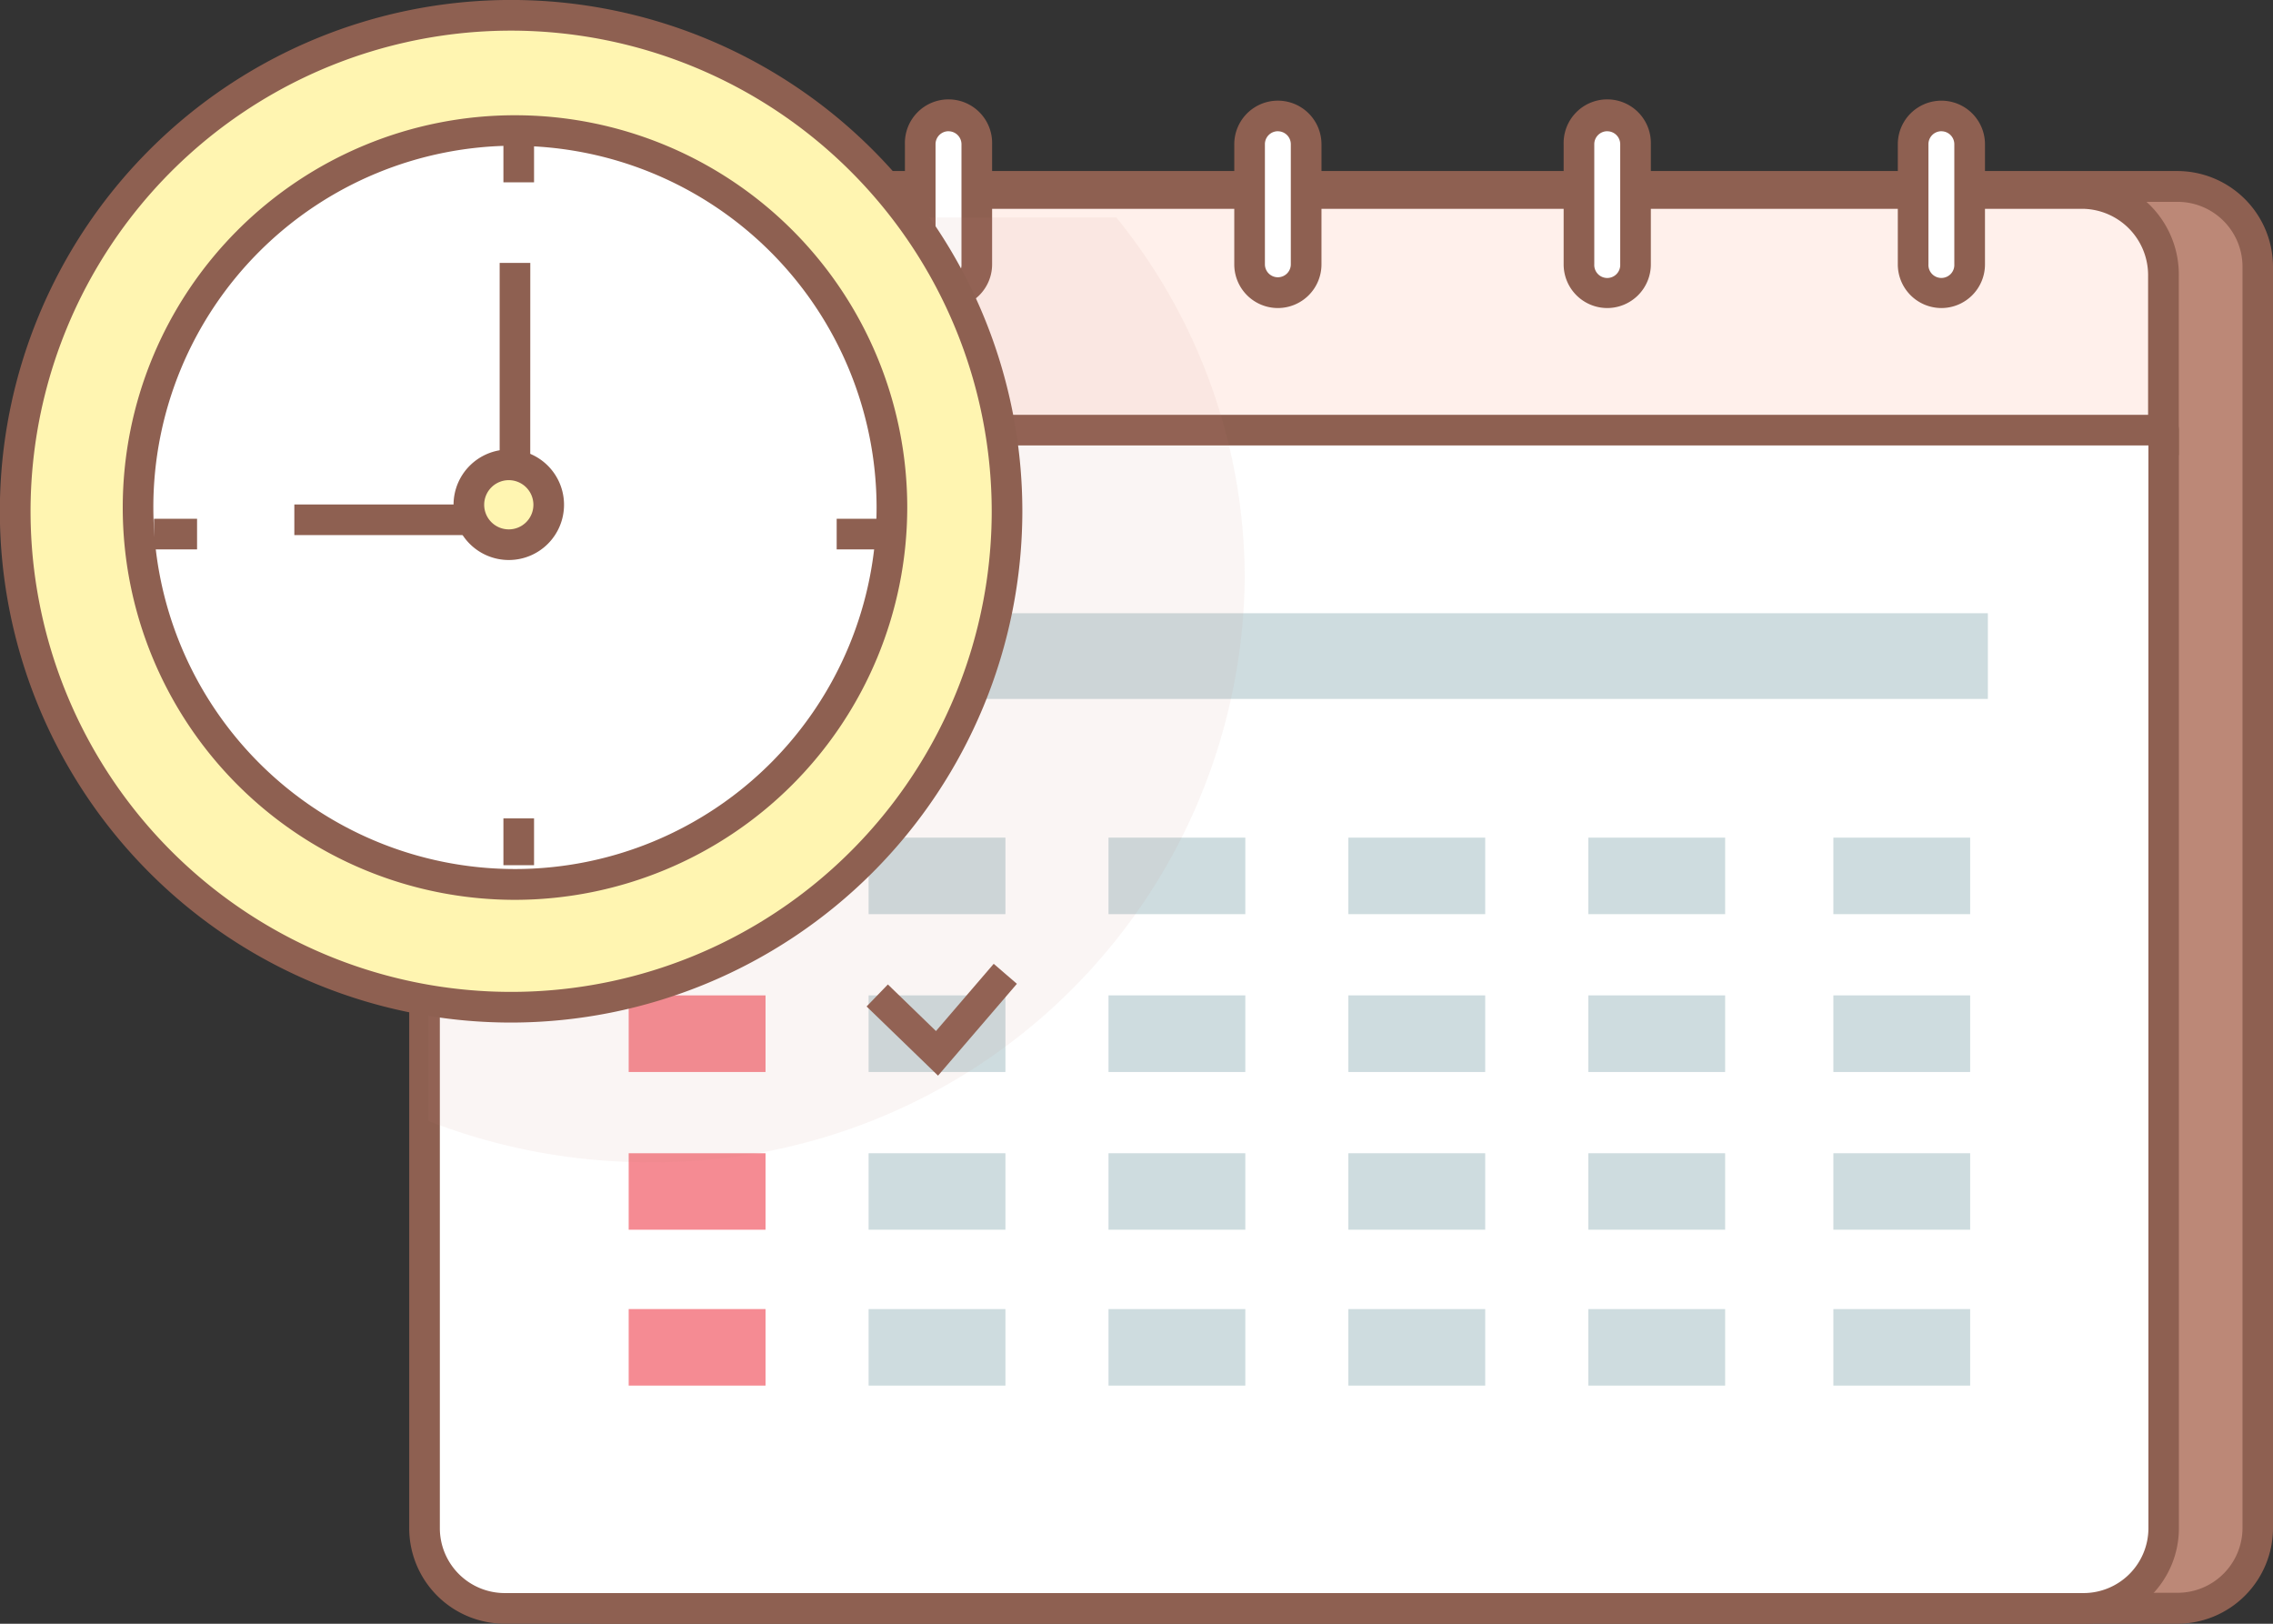 <svg xmlns="http://www.w3.org/2000/svg" width="63" height="45" viewBox="0 0 63 45">
    <rect x="0" y="0" width="63" height="45" fill="#333333" stroke="none"/>
    <defs>
        <style>
            .cls-2{fill:#8e6051}.cls-4{fill:#fff}.cls-5{fill:#cedcdf}.cls-6{fill:#f58b93}.cls-8{fill:#fff5b1}
        </style>
    </defs>
    <g id="icon_record_02" transform="translate(.001 -.001)">
        <g id="그룹_5718" transform="translate(13.952 4.741)">
            <path id="패스_16104" fill="#bc8877" d="M269.356 385.815H225.6a2.227 2.227 0 0 0-2.222 2.233v34.946a2.227 2.227 0 0 0 2.222 2.232h43.756a2.226 2.226 0 0 0 2.22-2.232v-34.946a2.226 2.226 0 0 0-2.22-2.233z" transform="translate(-222.953 -385.39)"/>
            <path id="패스_16105" d="M269.28 425.575h-43.755a2.656 2.656 0 0 1-2.647-2.658v-34.942a2.657 2.657 0 0 1 2.647-2.66h43.755a2.656 2.656 0 0 1 2.645 2.66v34.942a2.655 2.655 0 0 1-2.645 2.658zm-43.756-39.406a1.8 1.8 0 0 0-1.8 1.806v34.942a1.8 1.8 0 0 0 1.8 1.8h43.756a1.8 1.8 0 0 0 1.8-1.8v-34.942a1.8 1.8 0 0 0-1.8-1.806z" class="cls-2" transform="translate(-222.878 -385.315)"/>
        </g>
        <g id="그룹_5719" transform="translate(11.341 4.9)">
            <path id="패스_16106" fill="#fff0eb" d="M268.161 388.035a2.22 2.22 0 0 0-2.22-2.22h-43.757a2.221 2.221 0 0 0-2.221 2.22v4.31h48.2z" transform="translate(-219.538 -385.059)"/>
            <path id="패스_16107" d="M268.51 393.026h-49.047v-4.947a2.71 2.71 0 0 1 2.646-2.764h43.756a2.709 2.709 0 0 1 2.645 2.764zm-48.2-.887h47.349v-4.06a1.84 1.84 0 0 0-1.8-1.876h-43.75a1.841 1.841 0 0 0-1.8 1.876z" class="cls-2" transform="translate(-219.463 -385.315)"/>
        </g>
        <g id="그룹_5720" transform="translate(11.341 11.497)">
            <path id="패스_16108" d="M219.963 393.506v30.436a2.221 2.221 0 0 0 2.221 2.219h43.757a2.22 2.22 0 0 0 2.22-2.219v-30.436z" class="cls-4" transform="translate(-219.538 -393.081)"/>
            <path id="패스_16109" d="M265.865 426.509h-43.756a2.648 2.648 0 0 1-2.646-2.643v-30.435a.424.424 0 0 1 .425-.425h48.2a.424.424 0 0 1 .425.425v30.435a2.647 2.647 0 0 1-2.648 2.643zm-45.553-32.654v30.011a1.8 1.8 0 0 0 1.8 1.794h43.756a1.8 1.8 0 0 0 1.8-1.794v-30.011z" class="cls-2" transform="translate(-219.463 -393.006)"/>
        </g>
        <g id="그룹_5721" transform="translate(15.951 2.79)">
            <path id="패스_16110" d="M227.53 387a.785.785 0 0 1-.784.786.785.785 0 0 1-.784-.786v-3.328a.784.784 0 0 1 .784-.785.783.783 0 0 1 .784.785z" class="cls-4" transform="translate(-225.538 -382.466)"/>
            <path id="패스_16111" d="M226.671 388.139a1.21 1.21 0 0 1-1.208-1.211V383.6a1.208 1.208 0 1 1 2.417 0v3.328a1.21 1.21 0 0 1-1.209 1.211zm0-4.9a.359.359 0 0 0-.359.36v3.328a.359.359 0 1 0 .718 0V383.6a.36.36 0 0 0-.359-.36z" class="cls-2" transform="translate(-225.463 -382.391)"/>
        </g>
        <g id="그룹_5722" transform="translate(25.08 2.79)">
            <path id="패스_16112" d="M238.261 387a.785.785 0 0 1-.785.786.784.784 0 0 1-.783-.786v-3.328a.782.782 0 0 1 .783-.785.783.783 0 0 1 .785.785z" class="cls-4" transform="translate(-236.268 -382.466)"/>
            <path id="패스_16113" d="M237.4 388.139a1.21 1.21 0 0 1-1.207-1.211V383.6a1.209 1.209 0 1 1 2.417 0v3.328a1.211 1.211 0 0 1-1.21 1.211zm0-4.9a.359.359 0 0 0-.358.36v3.328a.36.36 0 1 0 .719 0V383.6a.36.36 0 0 0-.361-.36z" class="cls-2" transform="translate(-236.193 -382.391)"/>
        </g>
        <g id="그룹_5723" transform="translate(34.209 2.79)">
            <path id="패스_16114" d="M248.99 387a.785.785 0 0 1-.784.786.785.785 0 0 1-.784-.786v-3.328a.783.783 0 0 1 .784-.785.784.784 0 0 1 .784.785z" class="cls-4" transform="translate(-246.998 -382.466)"/>
            <path id="패스_16115" d="M248.131 388.139a1.209 1.209 0 0 1-1.208-1.211V383.6a1.208 1.208 0 1 1 2.417 0v3.328a1.21 1.21 0 0 1-1.209 1.211zm0-4.9a.359.359 0 0 0-.359.36v3.328a.359.359 0 1 0 .718 0V383.6a.359.359 0 0 0-.359-.36z" class="cls-2" transform="translate(-246.923 -382.391)"/>
        </g>
        <g id="그룹_5724" transform="translate(43.338 2.79)">
            <path id="패스_16116" d="M259.72 387a.785.785 0 0 1-.784.786.785.785 0 0 1-.785-.786v-3.328a.784.784 0 0 1 .785-.785.783.783 0 0 1 .784.785z" class="cls-4" transform="translate(-257.727 -382.466)"/>
            <path id="패스_16117" d="M258.861 388.139a1.21 1.21 0 0 1-1.209-1.211V383.6a1.209 1.209 0 1 1 2.417 0v3.328a1.21 1.21 0 0 1-1.208 1.211zm0-4.9a.36.36 0 0 0-.36.36v3.328a.36.36 0 1 0 .719 0V383.6a.359.359 0 0 0-.359-.36z" class="cls-2" transform="translate(-257.652 -382.391)"/>
        </g>
        <g id="그룹_5725" transform="translate(52.6 2.79)">
            <path id="패스_16118" d="M270.45 387a.784.784 0 0 1-.782.786.785.785 0 0 1-.785-.786v-3.328a.784.784 0 0 1 .785-.785.782.782 0 0 1 .782.785z" class="cls-4" transform="translate(-268.458 -382.466)"/>
            <path id="패스_16119" d="M269.592 388.139a1.21 1.21 0 0 1-1.209-1.211V383.6a1.208 1.208 0 1 1 2.416 0v3.328a1.209 1.209 0 0 1-1.207 1.211zm0-4.9a.359.359 0 0 0-.36.36v3.328a.359.359 0 1 0 .717 0V383.6a.359.359 0 0 0-.357-.36z" class="cls-2" transform="translate(-268.383 -382.391)"/>
        </g>
        <path id="사각형_2424" d="M0 0H37.217V2.375H0z" class="cls-5" transform="translate(17.879 16.996)"/>
        <path id="사각형_2425" d="M0 0H3.793V2.121H0z" class="cls-6" transform="translate(17.424 23.215)"/>
        <path id="사각형_2426" d="M0 0H3.792V2.121H0z" class="cls-5" transform="translate(24.074 23.215)"/>
        <path id="사각형_2427" d="M0 0H3.792V2.121H0z" class="cls-5" transform="translate(30.723 23.215)"/>
        <path id="사각형_2428" d="M0 0H3.793V2.121H0z" class="cls-5" transform="translate(37.371 23.215)"/>
        <path id="사각형_2429" d="M0 0H3.792V2.121H0z" class="cls-5" transform="translate(44.022 23.215)"/>
        <path id="사각형_2430" d="M0 0H3.791V2.121H0z" class="cls-5" transform="translate(50.814 23.215)"/>
        <path id="사각형_2431" d="M0 0H3.793V2.123H0z" class="cls-6" transform="translate(17.424 27.587)"/>
        <path id="사각형_2432" d="M0 0H3.792V2.123H0z" class="cls-5" transform="translate(24.074 27.587)"/>
        <path id="사각형_2433" d="M0 0H3.792V2.123H0z" class="cls-5" transform="translate(30.723 27.587)"/>
        <path id="사각형_2434" d="M0 0H3.793V2.123H0z" class="cls-5" transform="translate(37.371 27.587)"/>
        <path id="사각형_2435" d="M0 0H3.792V2.123H0z" class="cls-5" transform="translate(44.022 27.587)"/>
        <path id="사각형_2436" d="M0 0H3.791V2.123H0z" class="cls-5" transform="translate(50.814 27.587)"/>
        <path id="사각형_2437" d="M0 0H3.793V2.119H0z" class="cls-6" transform="translate(17.424 31.962)"/>
        <path id="사각형_2438" d="M0 0H3.792V2.119H0z" class="cls-5" transform="translate(24.074 31.962)"/>
        <path id="사각형_2439" d="M0 0H3.792V2.119H0z" class="cls-5" transform="translate(30.723 31.962)"/>
        <path id="사각형_2440" d="M0 0H3.793V2.119H0z" class="cls-5" transform="translate(37.371 31.962)"/>
        <path id="사각형_2441" d="M0 0H3.792V2.119H0z" class="cls-5" transform="translate(44.022 31.962)"/>
        <path id="사각형_2442" d="M0 0H3.791V2.119H0z" class="cls-5" transform="translate(50.814 31.962)"/>
        <path id="사각형_2443" d="M0 0H3.793V2.121H0z" class="cls-6" transform="translate(17.424 36.28)"/>
        <path id="사각형_2444" d="M0 0H3.792V2.121H0z" class="cls-5" transform="translate(24.074 36.28)"/>
        <path id="사각형_2445" d="M0 0H3.792V2.121H0z" class="cls-5" transform="translate(30.723 36.28)"/>
        <path id="사각형_2446" d="M0 0H3.793V2.121H0z" class="cls-5" transform="translate(37.371 36.28)"/>
        <path id="사각형_2447" d="M0 0H3.792V2.121H0z" class="cls-5" transform="translate(44.022 36.28)"/>
        <path id="사각형_2448" d="M0 0H3.791V2.121H0z" class="cls-5" transform="translate(50.814 36.28)"/>
        <path id="패스_16120" d="M236.922 413.873l-1.98-1.917.59-.61 1.333 1.291 1.6-1.863.643.554z" class="cls-2" transform="translate(-210.924 -384.062)"/>
        <path id="패스_16121" fill="#bc8877" d="M239.709 386.1h-19.061v25.04a16.825 16.825 0 0 0 6.08 1.142 16.361 16.361 0 0 0 16.54-16.177 15.872 15.872 0 0 0-3.559-10.005z" transform="translate(-208.769 -380.071)" style="mix-blend-mode:multiply;isolation:isolate" opacity="0.08"/>
        <g id="그룹_5729" transform="translate(-.001 .001)">
            <g id="그룹_5726">
                <path id="패스_16122" d="M234.679 393.226a13.743 13.743 0 1 1-13.745-13.742 13.745 13.745 0 0 1 13.745 13.742z" class="cls-8" transform="translate(-206.767 -379.059)"/>
                <path id="패스_16123" d="M220.858 407.323a14.17 14.17 0 1 1 14.17-14.173 14.185 14.185 0 0 1-14.17 14.173zm0-27.49a13.32 13.32 0 1 0 13.321 13.317 13.332 13.332 0 0 0-13.321-13.317z" class="cls-2" transform="translate(-206.692 -378.984)"/>
            </g>
            <g id="그룹_5727" transform="translate(3.399 3.193)">
                <path id="패스_16124" d="M221.643 404.14a10.448 10.448 0 1 1 10.449-10.447 10.459 10.459 0 0 1-10.449 10.447z" class="cls-4" transform="translate(-210.77 -382.819)"/>
                <path id="패스_16125" d="M221.568 404.489a10.872 10.872 0 1 1 10.874-10.872 10.885 10.885 0 0 1-10.874 10.872zm0-20.9a10.023 10.023 0 1 0 10.024 10.024 10.035 10.035 0 0 0-10.024-10.02z" class="cls-2" transform="translate(-210.695 -382.744)"/>
            </g>
            <path id="패스_16126" d="M222.838 395.109H216.3v-.849h5.691v-6.695h.849z" class="cls-2" transform="translate(-208.142 -380.279)"/>
            <g id="그룹_5728" transform="translate(12.573 12.458)">
                <path id="패스_16127" d="M224.21 395.264a1.106 1.106 0 1 1-1.106-1.108 1.107 1.107 0 0 1 1.106 1.108z" class="cls-8" transform="translate(-221.574 -393.731)"/>
                <path id="패스_16128" d="M223.028 396.718a1.531 1.531 0 1 1 1.531-1.529 1.53 1.53 0 0 1-1.531 1.529zm0-2.213a.682.682 0 1 0 .682.684.683.683 0 0 0-.682-.684z" class="cls-2" transform="translate(-221.499 -393.656)"/>
            </g>
            <path id="사각형_2449" d="M0 0H0.849V1.295H0z" class="cls-2" transform="translate(13.953 3.758)"/>
            <path id="사각형_2450" d="M0 0H0.849V1.297H0z" class="cls-2" transform="translate(13.953 22.681)"/>
            <path id="사각형_2451" d="M0 0H1.194V0.849H0z" class="cls-2" transform="translate(23.19 14.377)"/>
            <path id="사각형_2452" d="M0 0H1.194V0.849H0z" class="cls-2" transform="translate(4.268 14.377)"/>
        </g>
    </g>
</svg>
